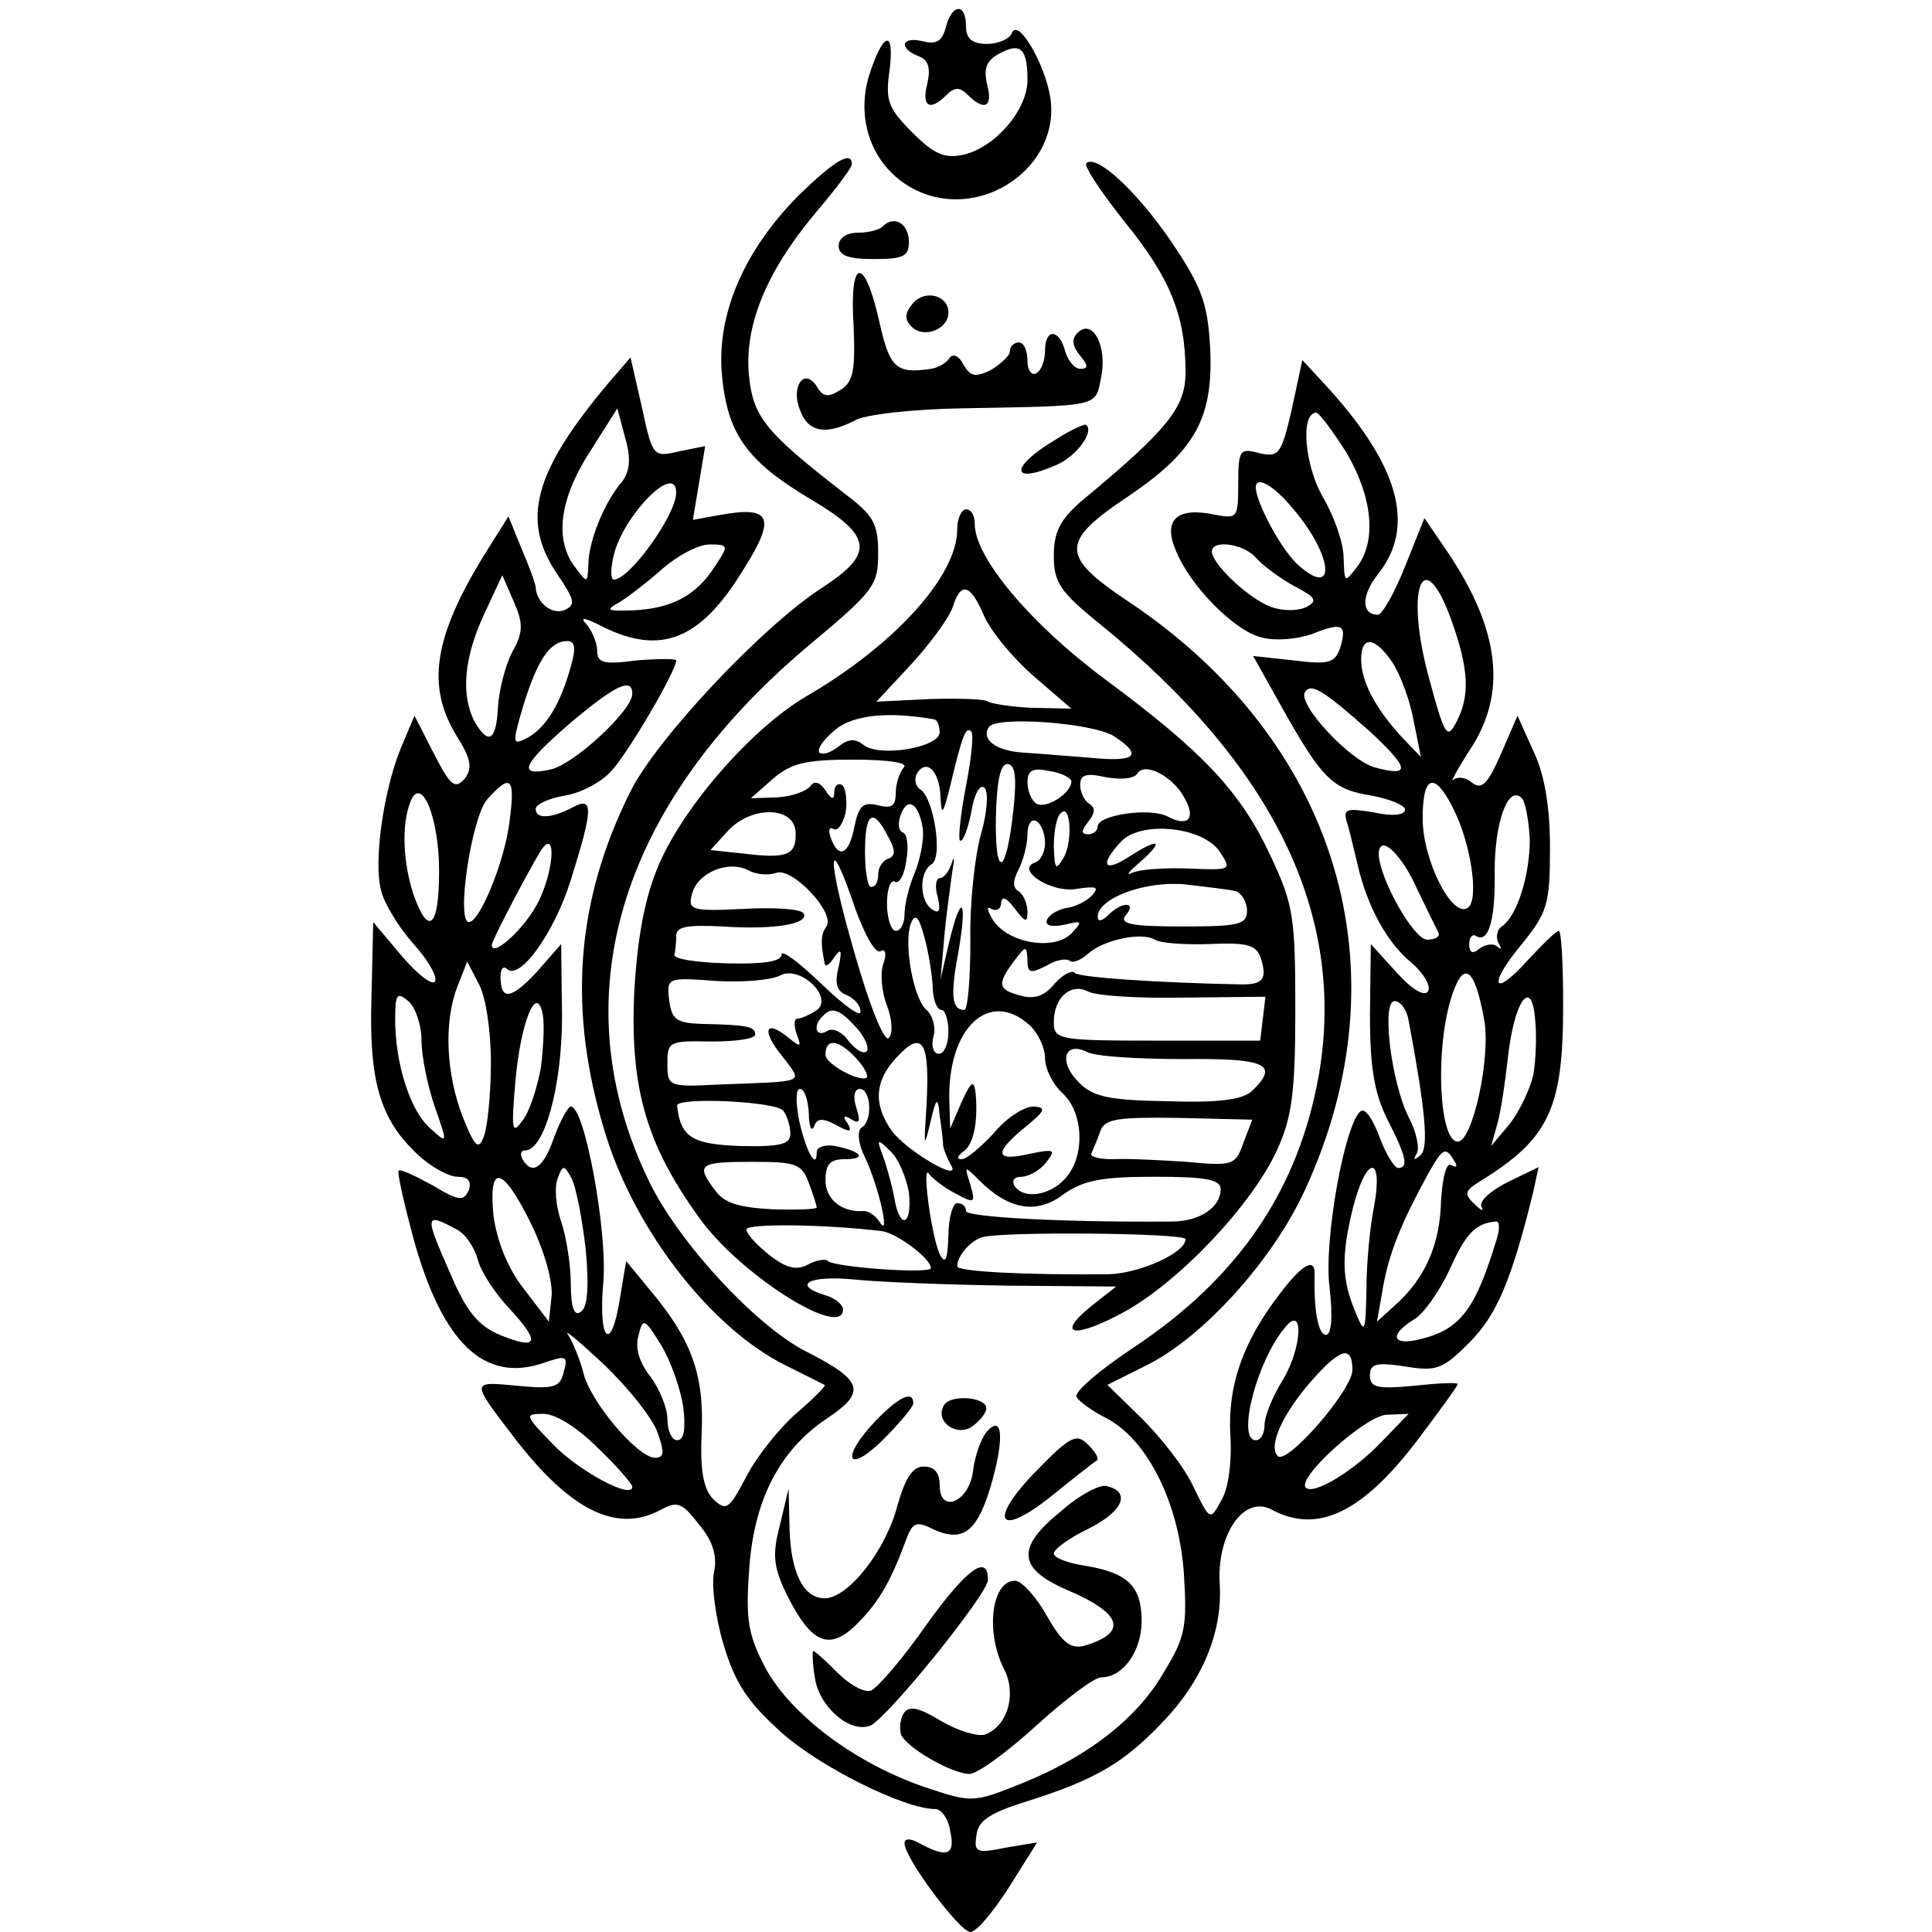 <?xml version="1.0" standalone="no"?>
<!DOCTYPE svg PUBLIC "-//W3C//DTD SVG 20010904//EN"
 "http://www.w3.org/TR/2001/REC-SVG-20010904/DTD/svg10.dtd">
<svg version="1.0" xmlns="http://www.w3.org/2000/svg"
 width="220pt" height="220pt" viewBox="0 0 220 220"
 preserveAspectRatio="xMidYMid meet">
<g transform="translate(0,220) scale(0.1,-0.1)"
fill="#000000" stroke="none">
<path d="M1077 2169 c-4 -16 -11 -20 -26 -16 -25 6 -28 -8 -5 -17 11 -4 14
-13 10 -31 -7 -27 3 -32 22 -13 9 9 15 9 24 0 19 -19 29 -14 22 12 -4 18 -1
27 14 35 24 13 32 6 32 -30 0 -34 -36 -76 -72 -85 -22 -5 -34 0 -59 25 -28 28
-31 37 -26 71 6 49 -8 43 -24 -8 -15 -53 7 -106 55 -129 74 -35 164 27 152
106 -6 38 -37 92 -44 73 -2 -6 -15 -12 -28 -12 -17 0 -24 6 -24 20 0 27 -16
26 -23 -1z"/>
<path d="M910 1978 c-62 -62 -94 -135 -88 -204 6 -68 28 -99 102 -143 69 -41
72 -61 14 -99 -69 -44 -190 -173 -220 -233 -63 -126 -72 -251 -28 -392 34
-109 120 -220 205 -262 22 -11 42 -21 44 -22 2 -1 -13 -16 -34 -34 -20 -18
-45 -50 -56 -72 -19 -36 -22 -38 -37 -24 -11 12 -15 32 -13 76 3 66 -12 106
-58 161 l-28 34 -7 -42 c-10 -64 -25 -50 -19 18 5 56 -21 200 -37 200 -3 0
-12 -16 -19 -35 -12 -35 -25 -44 -36 -25 -3 6 -2 10 3 10 22 0 42 73 42 153
l-1 82 -28 -32 c-29 -31 -41 -33 -41 -5 0 9 3 12 7 9 14 -15 54 40 73 101 26
83 26 96 1 82 -24 -12 -41 -13 -41 -1 0 5 15 12 33 15 19 3 43 16 54 29 19 21
73 113 73 125 0 2 -20 2 -45 0 -37 -5 -45 -3 -45 11 0 9 -6 23 -12 30 -9 9 -2
8 19 -3 65 -32 110 -15 158 63 39 61 34 75 -23 65 l-33 -6 7 42 7 42 -30 -6
c-29 -7 -30 -6 -42 50 l-13 57 -25 -29 c-85 -101 -100 -156 -59 -217 21 -31
22 -36 8 -42 -14 -5 -31 9 -32 26 0 4 -7 23 -16 44 l-15 37 -27 -43 c-58 -94
-67 -150 -32 -207 17 -27 18 -37 9 -49 -11 -12 -16 -8 -35 29 l-22 43 -16 -38
c-19 -47 -31 -128 -22 -161 3 -14 20 -42 37 -61 18 -20 28 -39 24 -43 -4 -4
-21 10 -38 30 l-32 38 -2 -86 c-3 -96 10 -139 53 -179 15 -14 35 -25 45 -25
12 0 16 -5 13 -15 -6 -13 -11 -13 -41 5 -20 11 -37 19 -39 17 -2 -2 6 -37 17
-78 33 -119 81 -164 148 -141 26 9 28 8 23 -10 -4 -18 -11 -20 -53 -16 -53 5
-53 6 -5 -57 64 -84 117 -111 167 -85 20 11 25 10 45 -16 16 -19 21 -36 17
-55 -3 -15 2 -52 11 -82 13 -43 27 -65 65 -99 44 -40 141 -88 176 -88 7 0 15
-11 17 -25 6 -27 -3 -31 -33 -15 -12 7 -19 7 -19 1 0 -17 63 -101 75 -101 7 0
26 23 44 51 l32 51 -36 -6 c-34 -7 -36 -5 -33 15 2 16 16 25 58 38 76 24 109
43 152 88 47 48 70 104 67 158 -4 57 27 103 59 86 52 -28 103 -4 166 79 25 33
46 62 46 64 0 2 -22 1 -50 -2 -42 -4 -50 -2 -50 12 0 13 7 15 40 10 36 -6 43
-3 73 27 31 31 48 70 73 172 l6 28 -35 -17 c-20 -10 -33 -22 -30 -28 3 -6 0
-5 -8 3 -12 11 -11 15 5 25 80 49 96 83 96 201 0 47 -2 85 -5 85 -3 0 -18 -15
-34 -32 -41 -46 -48 -31 -8 17 29 36 32 45 32 110 0 46 -6 83 -19 110 l-18 40
-19 -44 c-15 -34 -22 -41 -33 -32 -7 6 -16 7 -21 3 -4 -4 4 11 18 33 44 65 35
138 -25 227 l-26 38 -22 -55 c-12 -30 -26 -55 -31 -55 -19 0 -19 22 0 46 44
55 24 125 -61 217 l-25 27 -12 -56 c-12 -52 -15 -55 -37 -50 -22 6 -24 4 -24
-35 0 -39 -1 -40 -27 -35 -43 9 -59 -6 -44 -41 16 -40 67 -92 98 -99 15 -4 40
-2 57 4 35 14 40 11 32 -16 -6 -17 -13 -19 -53 -14 l-46 5 33 -59 c46 -82 58
-93 102 -100 21 -4 38 -11 38 -16 0 -6 -14 -8 -36 -3 -31 5 -35 4 -30 -12 3
-10 8 -31 12 -48 11 -47 33 -88 61 -111 14 -12 23 -27 19 -33 -4 -6 -18 2 -36
22 l-29 32 -1 -80 c0 -61 5 -90 20 -120 22 -43 24 -55 12 -55 -4 0 -14 16 -21
35 -7 19 -16 33 -21 30 -18 -11 -43 -147 -36 -201 4 -34 2 -54 -4 -54 -9 0
-14 28 -13 68 1 21 -14 13 -41 -23 -41 -54 -58 -103 -55 -159 2 -29 -2 -61
-10 -74 -13 -24 -13 -24 -32 15 -10 22 -37 56 -59 78 l-39 38 42 21 c65 31
146 120 183 201 116 251 37 511 -201 670 -78 52 -78 68 0 120 77 52 97 90 93
170 -3 51 -10 69 -45 121 -40 58 -85 99 -96 88 -3 -3 17 -33 44 -67 52 -64 69
-107 69 -171 0 -40 -20 -65 -119 -147 -24 -21 -31 -35 -31 -62 0 -30 7 -41 53
-78 197 -160 280 -330 249 -512 -23 -131 -91 -232 -212 -312 -39 -26 -68 -51
-64 -56 3 -5 18 -16 34 -24 46 -24 82 -95 88 -175 4 -61 2 -74 -22 -113 -30
-53 -86 -97 -163 -128 -55 -22 -56 -22 -110 -4 -79 27 -152 82 -181 135 -20
38 -23 55 -19 111 5 81 35 138 89 174 45 30 41 43 -24 76 -57 29 -144 123
-178 192 -102 208 -37 429 181 612 74 62 79 68 79 105 0 33 -5 43 -37 67 -90
70 -105 87 -110 134 -6 57 19 119 76 187 23 27 41 51 41 55 0 16 -20 4 -60
-35z m-202 -327 c-20 -23 -38 -68 -38 -94 -1 -21 -1 -22 -15 -3 -24 31 -18 78
17 132 l31 49 9 -34 c7 -24 5 -38 -4 -50z m825 34 c30 -51 35 -101 12 -131
-14 -18 -14 -18 -15 11 0 17 -11 47 -23 68 -21 35 -27 97 -8 97 3 0 18 -20 34
-45z m-763 -46 c0 -25 -53 -99 -71 -99 -4 0 -4 14 1 32 14 46 70 101 70 67z
m703 -19 c45 -53 49 -102 6 -64 -19 16 -49 72 -49 89 0 14 21 2 43 -25z m-659
-65 c-21 -33 -49 -48 -93 -50 -30 -1 -32 0 -16 9 10 6 32 23 49 38 17 15 41
28 54 28 22 0 22 -1 6 -25z m617 9 c7 -8 26 -22 42 -31 25 -13 28 -17 15 -24
-10 -5 -27 -5 -41 0 -26 10 -67 49 -67 63 0 14 37 9 51 -8z m-848 -107 c-8
-16 -15 -44 -16 -63 -2 -38 -11 -43 -27 -15 -15 30 -12 71 11 121 l21 45 13
-30 c11 -25 11 -35 -2 -58z m1070 36 c20 -56 21 -86 5 -116 -10 -19 -13 -15
-30 48 -29 104 -8 160 25 68z m-1003 -52 c-12 -43 -28 -69 -49 -81 -18 -9 -18
-8 -5 37 16 51 30 73 50 73 9 0 10 -8 4 -29z m936 4 c9 -14 20 -44 24 -67 l8
-40 -23 24 c-29 32 -45 62 -45 87 0 28 16 26 36 -4z m-866 -35 c0 -19 -65 -79
-92 -86 -40 -9 -34 5 23 54 50 42 69 51 69 32z m840 -43 c45 -42 47 -52 6 -41
-28 7 -89 72 -80 86 7 11 22 1 74 -45z m-980 -104 c-6 -46 -34 -113 -46 -113
-15 0 3 120 21 140 27 30 32 25 25 -27z m1074 18 c21 -40 31 -107 17 -115 -18
-11 -51 55 -51 102 0 49 13 54 34 13z m-1154 -73 c0 -64 -12 -75 -29 -27 -12
36 -14 79 -4 105 12 33 33 -15 33 -78z m1242 36 c0 -42 -15 -88 -32 -99 -5 -3
-7 -12 -4 -18 4 -7 4 -9 -1 -5 -4 4 -13 3 -20 -2 -8 -7 -12 -5 -12 5 0 8 4 12
8 9 14 -8 22 18 21 74 0 55 15 99 31 83 4 -4 8 -26 9 -47z m-1128 -69 c-14
-30 -54 -67 -54 -51 0 5 40 81 55 106 18 29 17 -17 -1 -55z m1000 12 c11 -23
22 -45 24 -49 2 -5 -4 -8 -13 -8 -15 0 -54 69 -55 97 0 25 26 1 44 -40z
m-1055 -197 c0 -36 -4 -74 -8 -84 -6 -16 -10 -13 -24 22 -19 49 -22 108 -6
149 l11 28 13 -25 c8 -14 14 -53 14 -90z m1131 49 c8 -42 -13 -139 -30 -139
-21 0 -26 102 -8 162 14 46 27 38 38 -23z m-1210 -24 c0 -18 7 -52 15 -75 15
-43 15 -43 -5 -25 -23 20 -40 74 -40 124 0 29 2 32 15 21 8 -7 15 -27 15 -45z
m1266 -39 c-4 -17 -16 -42 -27 -56 l-21 -25 7 25 c4 14 9 48 12 75 7 65 27 93
31 45 2 -19 1 -47 -2 -64z m-1130 9 c-4 -23 -13 -51 -21 -61 -12 -17 -13 -11
-8 46 6 66 24 111 31 75 2 -9 1 -36 -2 -60z m988 53 c19 -101 23 -144 14 -153
-8 -7 -9 -6 -5 1 4 6 0 25 -9 42 -20 40 -31 132 -16 132 7 0 14 -10 16 -22z
m52 -160 c4 -6 3 -8 -3 -5 -6 4 -10 -12 -12 -39 -1 -51 -18 -89 -51 -119 l-22
-20 7 40 c7 39 21 73 51 128 17 30 20 32 30 15z m-989 -101 c4 -43 2 -67 -6
-71 -7 -5 -11 5 -11 32 0 21 -5 53 -11 71 -6 17 -8 39 -4 49 6 16 7 16 16 0 5
-10 12 -46 16 -81z m898 51 c-5 -24 -9 -67 -9 -96 -1 -51 -2 -52 -13 -25 -15
36 -16 63 -2 119 15 58 34 59 24 2z m-960 -22 c15 -31 25 -66 23 -83 l-3 -28
-29 38 c-18 23 -30 54 -34 82 -6 61 10 58 43 -9z m-85 -6 c10 -5 20 -20 24
-34 3 -13 19 -38 36 -56 36 -39 33 -48 -11 -30 -24 10 -38 27 -55 67 -31 70
-31 73 6 53z m1184 -12 c-24 -79 -41 -102 -87 -113 -32 -8 -36 5 -6 23 11 7
29 33 40 57 18 40 29 52 52 54 5 1 5 -9 1 -21z m-926 -190 c3 -25 1 -38 -7
-38 -6 0 -11 11 -11 24 0 13 -9 34 -19 48 -13 16 -18 33 -14 47 5 21 7 20 26
-11 11 -18 22 -50 25 -70z m683 31 c-12 -19 -21 -42 -21 -51 0 -10 -4 -18 -10
-18 -22 0 1 90 33 128 22 28 20 -22 -2 -59z m-712 -61 c8 -22 7 -28 -3 -28
-20 0 -75 65 -82 98 -4 15 -12 34 -17 42 -6 8 12 -7 41 -34 28 -27 56 -62 61
-78z m791 72 c0 -23 -75 -109 -85 -98 -11 11 5 47 37 84 34 39 48 43 48 14z
m-859 -89 c22 -21 39 -41 39 -44 0 -15 -61 18 -90 48 -33 34 -33 35 -11 35 14
0 39 -16 62 -39z m893 8 c-31 -33 -78 -62 -87 -53 -11 11 68 82 92 83 l25 1
-30 -31z"/>
<path d="M1006 1943 c-4 -5 -18 -8 -29 -8 -13 0 -22 -6 -22 -15 0 -11 11 -15
40 -15 33 0 40 3 40 19 0 21 -16 31 -29 19z"/>
<path d="M972 1829 c2 -50 0 -64 -15 -73 -14 -9 -20 -8 -27 4 -14 22 -30 0
-19 -27 9 -25 29 -29 62 -12 11 7 66 13 121 14 161 3 153 1 160 36 7 35 -10
67 -27 50 -7 -7 -6 -15 3 -26 9 -11 10 -15 0 -15 -6 0 -14 9 -17 20 -7 26 -23
26 -23 1 0 -11 -4 -23 -10 -26 -5 -3 -10 3 -10 14 0 12 -4 21 -10 21 -5 0 -10
-4 -10 -10 0 -5 -10 -14 -21 -21 -18 -9 -24 -8 -32 6 -5 10 -12 13 -16 7 -3
-5 -13 -11 -21 -12 -40 -6 -47 1 -59 55 -17 75 -34 71 -29 -6z"/>
<path d="M1039 1854 c-9 -11 -9 -18 -1 -26 14 -14 42 -3 42 16 0 20 -27 27
-41 10z"/>
<path d="M1203 1700 c-54 -32 -53 -53 1 -29 22 10 42 37 33 45 -1 2 -17 -5
-34 -16z"/>
<path d="M1090 1597 c0 -53 -72 -132 -172 -190 -63 -37 -143 -129 -170 -197
-15 -37 -23 -84 -26 -145 -4 -104 14 -168 73 -250 45 -65 165 -141 165 -106 0
5 -9 13 -20 16 -39 12 -19 23 33 18 28 -3 107 -6 175 -7 l123 -1 -28 -22 c-42
-34 -20 -38 37 -7 62 34 145 121 174 184 17 37 21 65 21 160 0 105 -2 120 -28
175 -34 73 -76 118 -188 201 -85 63 -149 139 -149 177 0 10 -4 17 -10 17 -5 0
-10 -10 -10 -23z m30 -97 c7 -17 32 -48 56 -69 l44 -38 -45 1 c-24 1 -47 5
-50 7 -2 3 -32 4 -66 3 l-61 -3 40 43 c22 24 43 53 47 65 9 29 20 26 35 -9z
m-57 -119 c4 0 7 -7 7 -15 0 -17 -69 -29 -87 -14 -9 7 -17 7 -28 -2 -9 -7 -18
-10 -22 -7 -3 4 5 15 18 26 21 17 60 21 112 12z m205 -19 c34 -22 26 -30 -25
-25 -27 2 -61 5 -78 6 -31 2 -48 15 -39 29 8 13 117 5 142 -10z m-168 -57 c-6
-31 -9 -59 -7 -62 3 -3 9 12 13 32 3 20 10 33 15 28 5 -5 3 -29 -4 -53 -7 -25
-13 -80 -12 -122 0 -43 -3 -78 -7 -78 -14 0 -16 16 -7 64 11 62 4 72 -10 14
l-10 -43 4 45 c2 25 7 59 9 75 3 17 3 22 0 13 -3 -10 -9 -18 -14 -18 -4 0 -6
-10 -2 -22 3 -14 2 -19 -6 -14 -15 9 -16 43 -1 52 13 8 2 76 -13 85 -6 4 -7
12 -4 18 11 18 26 3 27 -27 1 -22 3 -19 11 13 14 59 18 68 24 62 3 -3 0 -31
-6 -62z m-71 21 c-5 -6 -9 -19 -9 -29 0 -15 -5 -18 -20 -14 -17 4 -22 0 -27
-24 -6 -32 -18 -38 -27 -13 -3 8 -2 13 3 10 5 -3 11 6 14 19 2 14 0 28 -4 31
-5 3 -9 -1 -9 -8 0 -9 -3 -9 -10 2 -7 10 -13 11 -17 5 -5 -6 -21 -12 -38 -13
l-30 -1 25 22 c21 18 37 22 92 22 42 0 63 -4 57 -9z m125 -48 c-8 -75 -21 -81
-20 -9 1 41 5 61 13 61 9 0 11 -15 7 -52z m66 32 c0 -13 -29 -32 -40 -25 -5 3
-10 14 -10 24 0 14 6 17 25 13 14 -2 25 -8 25 -12z m129 -19 c13 -23 4 -33
-19 -21 -20 11 -80 2 -80 -11 0 -5 -5 -9 -11 -9 -8 0 -8 4 0 14 8 10 9 16 1
21 -5 3 -10 13 -10 21 0 12 7 14 29 9 17 -3 32 -2 36 4 8 14 41 -3 54 -28z
m-298 -36 c1 -11 -3 -33 -9 -48 -7 -16 -12 -37 -12 -48 0 -10 -4 -19 -10 -19
-5 0 -10 14 -10 31 0 16 4 28 9 25 5 -3 11 8 13 24 3 16 1 31 -4 32 -5 2 -6
11 -2 21 8 21 21 11 25 -18z m-145 -3 c1 -26 -10 -30 -59 -24 l-38 4 20 22
c27 29 76 28 77 -2z m305 -29 c-9 -15 -10 -13 -11 13 0 17 3 34 8 38 11 12 14
-32 3 -51z m-200 25 c9 -16 9 -23 0 -26 -6 -2 -11 -10 -11 -18 0 -8 -3 -14 -8
-14 -4 0 -7 18 -7 40 0 45 9 51 26 18z m179 -8 c0 -10 -5 -20 -11 -22 -24 -8
19 -36 48 -30 21 3 25 2 17 -7 -6 -7 -20 -14 -30 -15 -10 -2 -20 -8 -22 -14
-2 -6 6 -8 20 -5 21 5 21 4 8 -10 -20 -20 -72 -11 -89 15 -7 11 -8 17 -2 13 6
-3 11 0 11 7 1 8 6 6 15 -6 13 -17 15 -17 15 -4 0 9 -5 20 -10 23 -7 4 -7 12
0 25 5 10 10 28 10 40 0 12 5 18 10 15 6 -3 10 -15 10 -25z m199 -10 c14 -21
13 -21 -36 -19 -27 1 -56 -1 -64 -5 -8 -4 -3 2 10 13 28 25 20 27 -14 5 -28
-18 -33 -9 -9 17 22 25 94 18 113 -11z m-505 -24 c18 7 68 -46 57 -61 -6 -9
-7 -17 -2 -42 1 -5 6 -1 11 7 8 11 9 8 5 -11 -5 -19 -2 -28 9 -32 9 -4 16 -12
16 -19 0 -7 -20 8 -45 32 -25 24 -45 39 -45 33 0 -8 -21 -11 -62 -10 -35 1
-62 5 -60 10 1 4 2 13 2 21 0 11 12 13 53 11 59 -4 99 3 92 15 -3 5 -34 7 -69
5 -59 -3 -63 -1 -58 17 6 24 41 39 64 27 9 -5 23 -6 32 -3z m90 -41 c11 -30
23 -52 29 -48 5 3 7 -3 3 -14 -4 -11 -2 -33 4 -48 6 -16 7 -32 2 -37 -5 -5
-22 37 -39 97 -32 110 -31 145 1 50z m434 20 c6 -3 12 -12 12 -22 0 -16 -10
-18 -74 -18 -58 0 -72 3 -64 13 13 15 -4 16 -20 0 -7 -7 -12 -8 -12 -2 0 21
53 41 99 37 25 -3 52 -6 59 -8z m-346 -107 c0 -16 5 -28 10 -28 4 0 8 -11 8
-25 0 -14 -5 -25 -11 -25 -6 0 -9 9 -6 20 3 10 -1 24 -8 30 -15 13 -26 75 -18
98 5 12 9 9 15 -13 5 -17 9 -42 10 -57z m315 47 c44 2 54 -1 59 -17 7 -23 2
-29 -22 -29 -99 2 -184 8 -190 13 -3 4 -14 -2 -23 -12 -11 -14 -23 -18 -38
-14 -27 7 -28 13 -8 40 13 17 14 18 15 1 0 -15 3 -16 21 -7 11 7 23 9 27 6 3
-3 12 0 21 8 18 16 61 25 76 16 6 -4 34 -6 62 -5z m-448 -76 c-8 -5 -17 -9
-21 -9 -4 0 -4 -8 -1 -17 6 -16 5 -16 -10 -4 -26 21 -30 7 -6 -22 23 -31 30
-28 -73 -32 -57 -3 -58 -2 -58 24 0 25 2 26 50 25 28 0 50 3 50 8 0 9 -9 11
-60 12 -30 1 -35 5 -38 27 -3 26 -2 26 53 22 30 -2 63 1 73 6 23 13 63 -26 41
-40z m419 15 l93 1 -3 -25 -3 -25 -117 0 c-112 0 -118 1 -118 21 0 28 19 45
39 35 9 -5 58 -8 109 -7z m-373 -34 c10 -11 15 -23 12 -27 -4 -4 -13 2 -21 12
-7 10 -18 15 -24 11 -13 -8 -17 6 -5 17 10 11 19 8 38 -13z m197 3 c10 -9 18
-26 18 -38 0 -12 9 -30 20 -40 24 -22 26 -72 3 -97 -18 -20 -48 -24 -58 -8 -3
6 0 10 8 10 8 0 21 7 28 16 12 15 10 16 -19 10 -39 -9 -41 1 -4 31 22 18 24
22 9 23 -11 0 -31 -13 -45 -30 -15 -16 -31 -30 -37 -30 -6 0 -5 3 1 8 12 7 18
32 15 67 -2 16 -5 14 -16 -10 l-13 -30 -1 32 c-2 82 45 127 91 86z m-185 -60
c-7 -6 -47 15 -47 26 0 18 13 18 32 -1 11 -11 17 -22 15 -25z m68 -32 c-3 -46
-3 -50 4 -21 7 31 9 32 11 10 2 -14 4 -29 4 -35 1 -5 5 -15 9 -22 13 -21 -52
17 -68 40 -21 30 -19 57 7 84 29 31 37 16 33 -56z m293 53 c94 1 109 -6 78
-36 -10 -10 -37 -14 -96 -12 -67 1 -86 5 -102 22 -23 23 -16 47 10 34 9 -5 59
-8 110 -8z m-427 -61 c0 -16 3 -22 6 -16 3 10 10 10 25 2 16 -9 19 -8 13 2 -6
8 -4 10 5 4 9 -5 10 -2 5 14 -4 12 -2 21 4 21 13 0 15 -37 2 -44 -5 -4 -4 -18
4 -34 16 -34 29 -93 17 -74 -5 8 -13 13 -18 13 -25 -2 -44 13 -44 35 0 18 5
24 22 24 26 0 19 9 -11 15 -11 2 -21 -1 -21 -7 0 -21 -12 0 -20 36 -4 21 -4
36 1 36 5 0 9 -12 10 -27z m-29 2 c4 -5 8 -17 8 -26 0 -12 -11 -15 -57 -14
-55 2 -68 10 -72 46 -1 10 114 5 121 -6z m524 -36 c-9 -26 -12 -27 -65 -22
-31 2 -69 4 -84 3 -16 0 -27 3 -24 7 2 5 7 16 10 25 5 14 19 16 90 15 l83 -2
-10 -26z m-381 -57 c4 -39 -11 -43 -17 -4 -3 15 -9 36 -13 47 -7 18 -6 19 9 4
9 -8 18 -30 21 -47z m-114 11 c5 -13 9 -26 9 -28 0 -2 -23 -3 -51 -2 -37 2
-55 7 -65 22 -22 29 -18 32 42 32 50 0 57 -2 65 -24z m167 -12 c22 -12 23 -11
17 10 -7 22 -7 22 10 5 34 -34 66 -39 96 -16 23 16 43 20 104 20 57 0 75 -3
75 -14 0 -21 -24 -37 -56 -37 -123 -1 -234 5 -234 12 0 5 -4 9 -10 9 -5 0 -10
-17 -10 -37 -1 -26 -3 -33 -9 -23 -10 18 -22 108 -13 93 4 -5 18 -16 30 -22z
m-83 -43 c17 -3 55 -31 55 -42 0 -7 -110 1 -117 8 -3 3 -14 1 -23 -4 -13 -7
-25 -4 -44 11 -14 11 -26 24 -26 29 0 7 90 6 155 -2z m345 -9 c0 -16 -53 -39
-87 -40 -95 -1 -173 3 -173 9 0 12 15 29 28 33 21 7 232 5 232 -2z"/>
<path d="M997 582 c-40 -42 -33 -62 8 -22 19 19 35 38 35 42 0 15 -16 8 -43
-20z"/>
<path d="M1075 600 c-11 -18 13 -36 31 -25 9 6 16 15 17 20 3 14 -40 18 -48 5z"/>
<path d="M1123 569 c-6 -8 -13 -27 -15 -44 -4 -35 -38 -50 -38 -16 0 14 -6 21
-18 21 -13 0 -21 -13 -30 -44 -13 -51 -56 -106 -83 -106 -24 0 -39 29 -40 82
l-1 43 -10 -42 c-9 -34 -7 -48 8 -79 27 -54 47 -64 77 -36 25 24 40 48 57 94
9 25 12 27 34 16 34 -15 50 -1 66 56 14 51 11 76 -7 55z"/>
<path d="M1181 526 c-57 -58 -45 -79 17 -29 26 21 49 39 51 40 3 2 -2 10 -10
18 -13 13 -20 10 -58 -29z"/>
<path d="M1208 479 c-51 -41 -49 -65 6 -89 64 -27 71 -49 21 -64 -16 -4 -25 3
-43 34 -12 22 -29 40 -36 40 -27 0 -34 -58 -13 -100 15 -28 5 -65 -21 -75 -8
-3 -31 4 -50 15 -26 16 -37 18 -43 9 -4 -7 -5 -17 -3 -24 6 -15 58 -45 78 -45
9 0 43 25 76 55 33 30 66 55 74 55 25 0 46 30 46 64 0 40 -16 55 -64 63 -20 3
-36 9 -36 14 0 5 18 18 41 29 39 20 47 42 18 48 -8 1 -31 -11 -51 -29z"/>
<path d="M1055 350 c-27 -39 -56 -72 -63 -75 -7 -3 -24 6 -38 20 -14 14 -26
25 -28 25 -1 0 -1 -14 2 -31 5 -33 40 -63 63 -54 19 8 134 150 134 166 0 30
-24 13 -70 -51z"/>
</g>
</svg>
